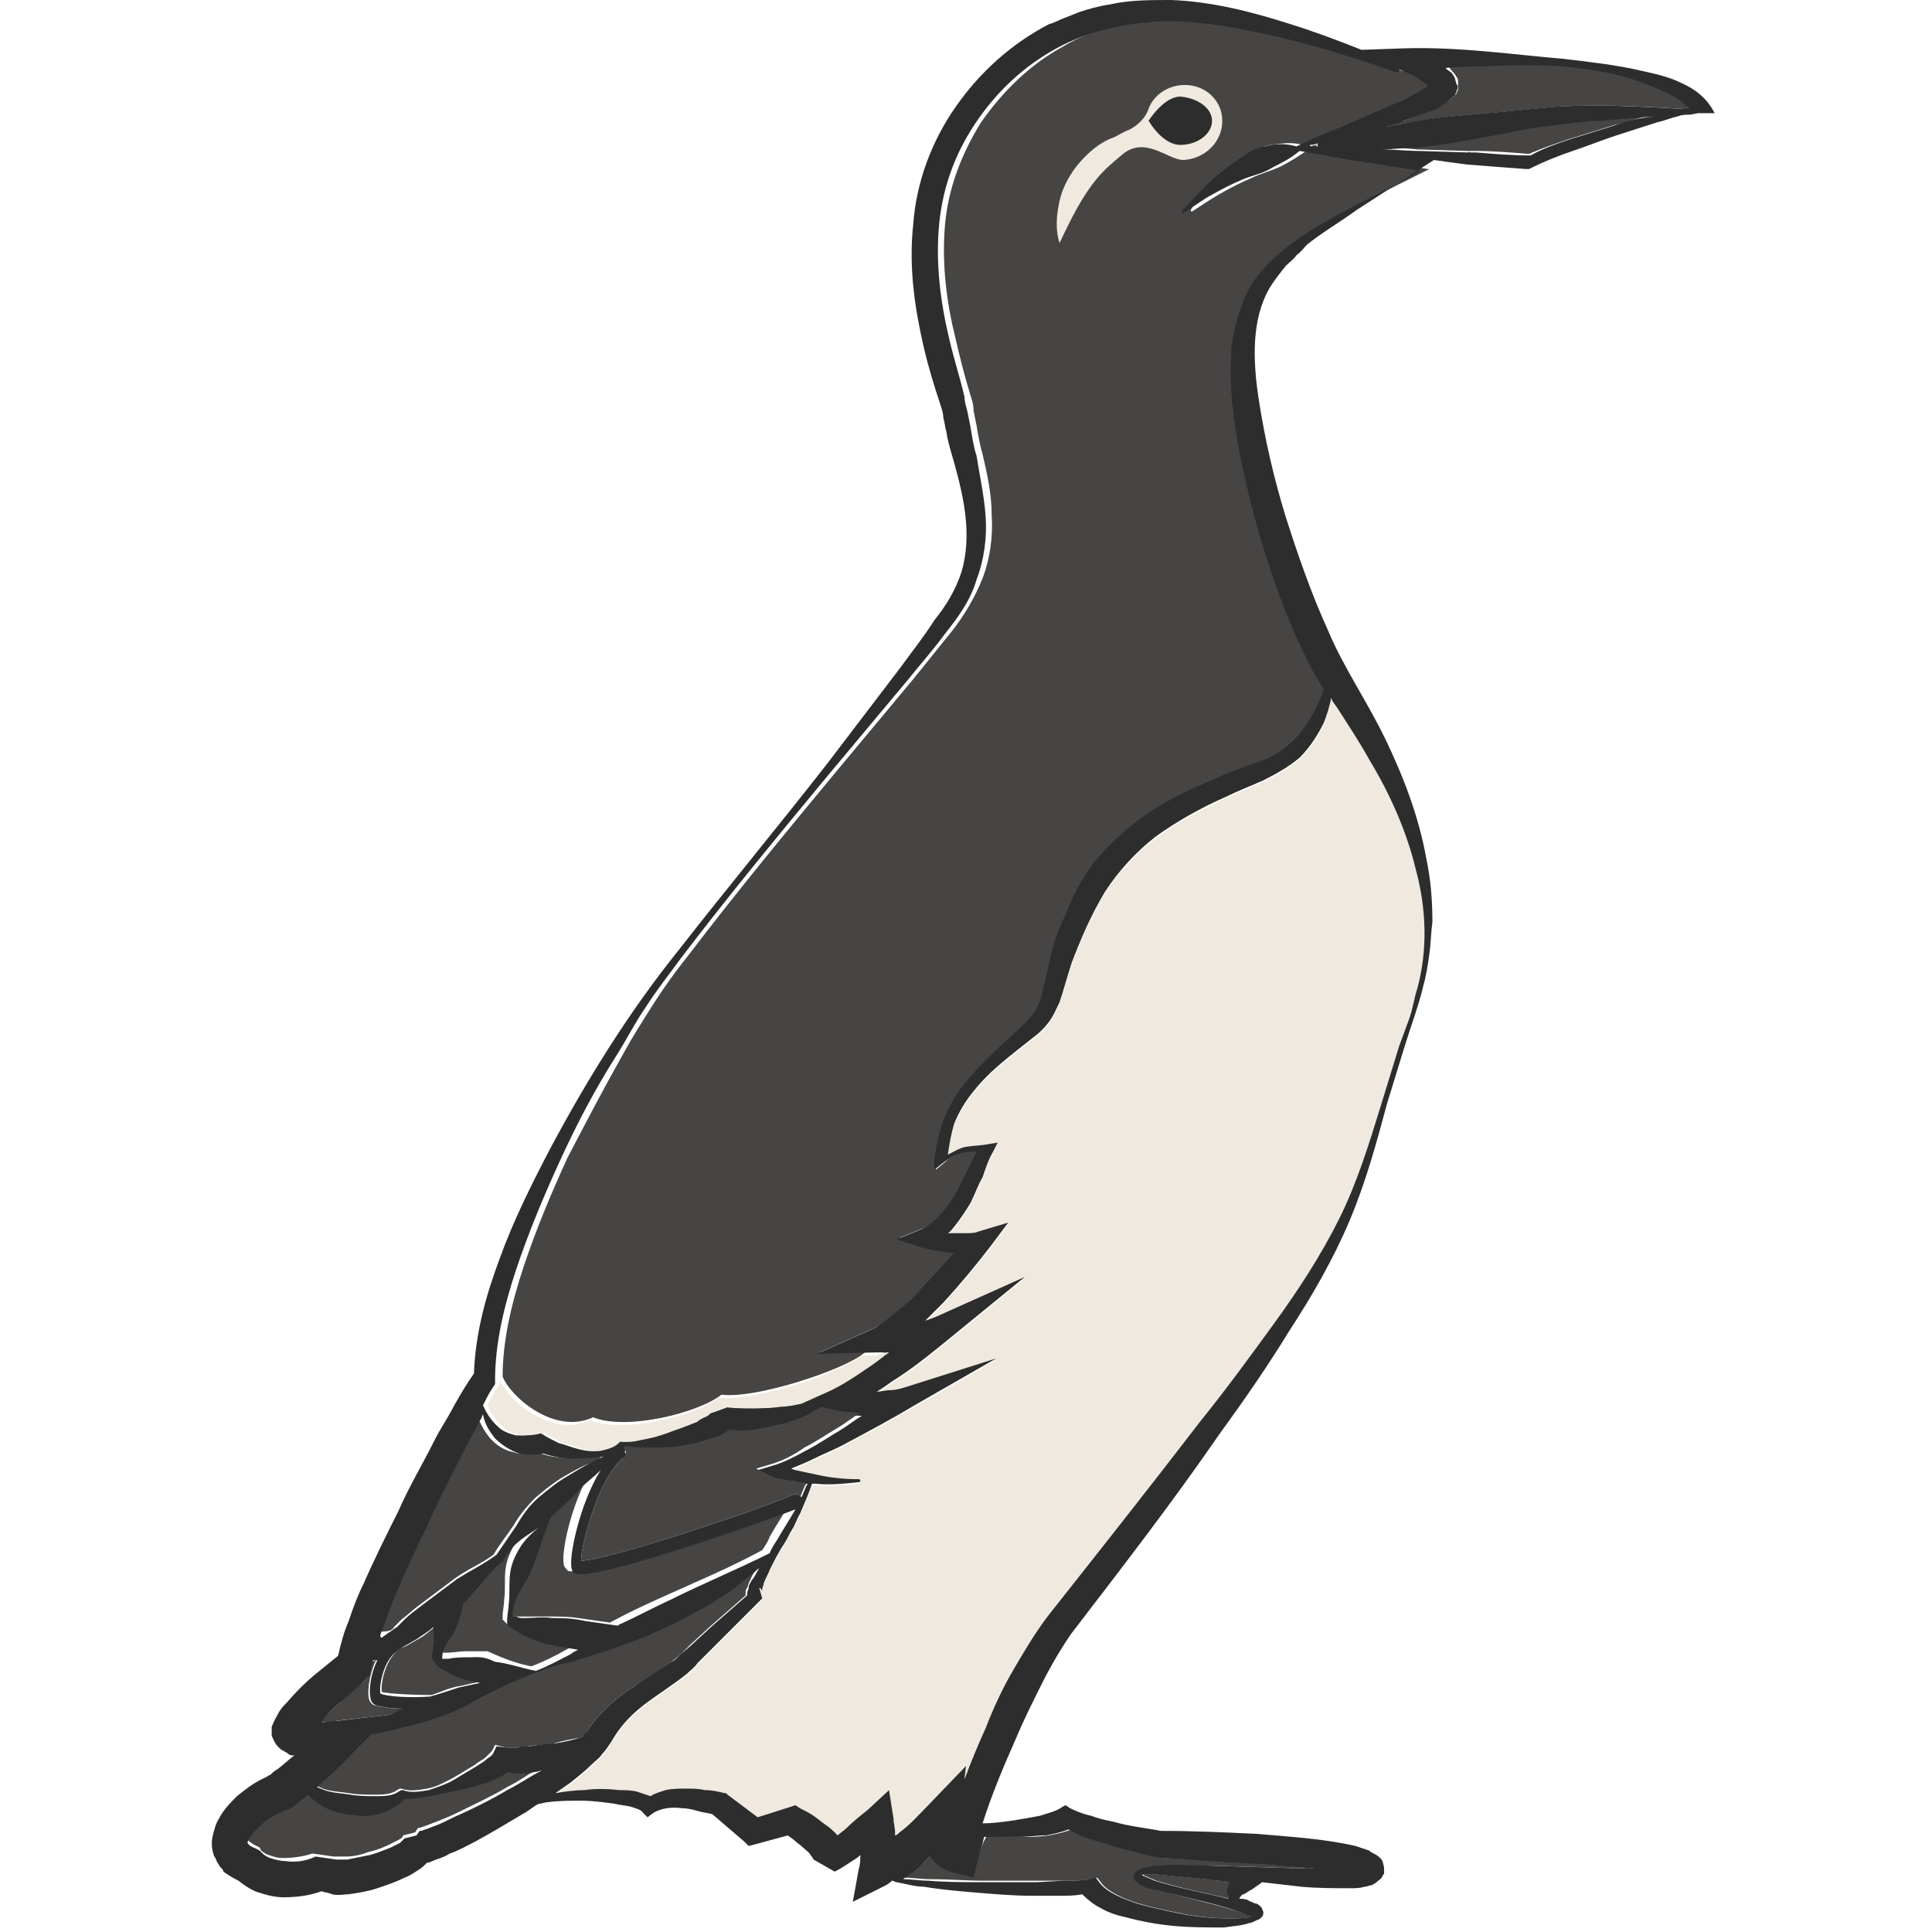 <?xml version="1.0" encoding="utf-8"?>
<!-- Generator: Adobe Illustrator 24.1.2, SVG Export Plug-In . SVG Version: 6.00 Build 0)  -->
<svg version="1.1" id="Layer_1" xmlns="http://www.w3.org/2000/svg" xmlns:xlink="http://www.w3.org/1999/xlink" x="0px" y="0px"
	 viewBox="0 0 128 128" style="enable-background:new 0 0 128 128;" xml:space="preserve">
<style type="text/css">
	.st0{fill:#474544;}
	.st1{fill:#EFE9DF;}
	.st2{fill:none;stroke:#2D2D2D;stroke-width:0;stroke-linecap:round;stroke-linejoin:round;}
	.st3{fill:#2D2D2D;}
</style>
<g>
	<path class="st0" d="M34.3,117.4c-0.2,0-0.4,0-0.7-0.1c-0.2,0.1-0.3,0.2-0.5,0.3c-0.3,0.2-0.6,0.3-0.9,0.4
		c-0.6,0.3-1.2,0.4-1.8,0.5l-1.9,0.3c-0.6,0.1-1.1,0.2-1.7,0.2c-0.5,0.5-1.1,0.8-1.8,1c-0.7,0.2-1.4,0.1-2,0
		c-0.7-0.1-1.3-0.4-1.9-0.7c-0.2-0.2-0.5-0.4-0.7-0.6c-0.2,0.2-0.4,0.3-0.6,0.5c-0.2,0.2-0.5,0.3-0.7,0.5c-0.1,0.1-0.3,0.2-0.5,0.2
		l-0.3,0.1c-0.6,0.3-1.4,1-1.7,1.5c-0.1,0.2-0.1,0.4-0.2,0.4c0,0,0.1,0.1,0.4,0.3l0.4,0.2l0.1,0.2c0,0,0.2,0.2,0.5,0.3
		c0.3,0.1,0.6,0.2,0.9,0.2c0.7,0,1.4-0.1,2-0.3l1.4,0.2c0,0,0,0,0,0c0,0,0.1,0,0.2,0c0.1,0,0.4,0,0.6,0c0.5,0,1-0.1,1.5-0.3
		c0.5-0.1,1-0.3,1.4-0.5c0.2-0.1,0.4-0.2,0.6-0.3c0.2-0.1,0.3-0.2,0.3-0.3l0.8-0.2l0.2-0.3c0,0,0,0,0,0c0,0,0,0,0.1,0l0.3-0.1
		c0.3-0.1,0.5-0.2,0.8-0.3c0.5-0.2,1-0.4,1.6-0.7c1-0.5,2.1-1,3.1-1.6c0.8-0.4,1.5-0.9,2.3-1.4c-0.2,0-0.4,0.1-0.5,0.1
		C35,117.4,34.7,117.4,34.3,117.4z"/>
	<path class="st0" d="M38.6,115.1C38.6,115.1,38.6,115.1,38.6,115.1c0.2-0.1,0.2-0.3,0.3-0.4c0.7-1.1,1.7-2,2.7-2.7
		c1-0.7,2.1-1.3,2.9-1.9c0.2-0.2,0.4-0.3,0.6-0.5l0.6-0.6l1.3-1.2l2.4-2.1c0,0,0-0.1,0-0.1c0-0.2,0-0.3,0.1-0.4
		c0.1-0.2,0.1-0.4,0.2-0.5c0.1-0.3,0.3-0.6,0.5-0.9c-0.2,0.2-0.3,0.3-0.5,0.5c-0.5,0.4-1,0.8-1.5,1.2c-0.5,0.4-1.1,0.7-1.6,1
		c-0.5,0.3-1.1,0.6-1.7,0.9c-1.1,0.6-2.3,1.1-3.5,1.5c-1.2,0.5-2.4,0.8-3.6,1.2c-1.2,0.3-2.4,0.7-3.6,1.2c-1.2,0.5-2.2,1.2-3.4,1.7
		c-1.1,0.5-2.3,0.9-3.6,1.2c-0.9,0.2-1.8,0.5-2.7,0.6l-1.2,1.2c-0.7,0.8-1.5,1.5-2.3,2.2c0,0-0.1,0.1-0.1,0.1
		c0.2,0.1,0.3,0.1,0.5,0.2c0.5,0.2,1.1,0.2,1.7,0.3c0.6,0.1,1.1,0.1,1.7,0.1c0.5,0,1.1,0,1.5-0.3l0.2-0.1l0.1,0
		c0.5,0.2,1.1,0.1,1.7,0c0.6-0.1,1.1-0.4,1.7-0.7c0.5-0.3,1-0.6,1.5-0.9c0.2-0.2,0.5-0.3,0.7-0.5c0.2-0.2,0.4-0.4,0.4-0.4l0.2-0.4
		l0.8,0.2c0.1,0,0.3,0,0.6,0c0.3,0,0.5,0,0.8-0.1c0.6-0.1,1.1-0.1,1.7-0.2C37.4,115.3,38,115.2,38.6,115.1z"/>
	<path class="st0" d="M64.8,123.1l-0.3,1.2l-1.1-0.3c-0.4-0.1-0.7-0.2-1.1-0.5c-0.2-0.2-0.5-0.4-0.6-0.6c-0.2,0.2-0.3,0.3-0.5,0.5
		c-0.4,0.3-0.7,0.6-1.1,0.9c-0.1,0-0.1,0.1-0.2,0.1c0.6,0,1.1,0.1,1.7,0.1c1.2,0,2.4,0.1,3.6,0.1c1.2,0,2.4,0,3.6,0l1.8,0
		c0.6,0,1.2,0,1.7-0.1l0.4-0.1l0.3,0.4c0.4,0.5,1.4,1,2.4,1.3c1,0.3,2,0.5,3,0.7c1,0.2,2.1,0.3,3.1,0.3c0.5,0,1,0,1.5-0.1
		c0,0,0.1,0,0.1,0c-0.1,0-0.2-0.1-0.3-0.1c-1.9-0.7-4.1-1.1-6.1-1.7c-0.3-0.1-0.5-0.1-0.8-0.2c-0.1-0.1-0.3-0.1-0.4-0.2
		c-0.1,0-0.1-0.1-0.2-0.2c0-0.1-0.1-0.1-0.1-0.2c0-0.1,0-0.1,0-0.2c0,0,0-0.1,0.1-0.1c0.2-0.2,0.4-0.2,0.5-0.3
		c0.1,0,0.3-0.1,0.4-0.1c0.3,0,0.6,0,0.8-0.1c1.1,0,2.2,0,3.2,0l6.4,0.2c0.2,0,0.4,0,0.6,0c-1.2-0.1-2.4-0.2-3.6-0.3
		c-2.1-0.2-4.2-0.3-6.4-0.4l-0.1,0l0,0c-1.1-0.2-2.1-0.5-3.2-0.8c-0.5-0.2-1.1-0.3-1.6-0.5c-0.4-0.2-0.9-0.3-1.3-0.6
		c-0.5,0.2-1,0.3-1.5,0.4c-0.6,0.1-1.2,0.1-1.8,0.1c-0.8,0-1.5,0-2.3-0.1C65.1,122.1,64.9,122.6,64.8,123.1z"/>
	<path class="st0" d="M28.8,107.8c-0.4,0.3-0.7,0.6-1.1,0.8c-0.2,0.1-0.5,0.3-0.7,0.4c-0.2,0.1-0.4,0.2-0.5,0.2c0,0,0,0-0.1,0.1
		c-0.9,0.7-1.2,2.3-1.1,2.8c0.4,0.1,1.9,0.2,3.3,0.2c0.6-0.2,1.2-0.5,1.9-0.6c0.4-0.1,0.9-0.2,1.4-0.3c-0.3,0-0.6-0.1-0.9-0.2
		c-0.5-0.1-1-0.3-1.4-0.6l-0.4-0.2c-0.1-0.1-0.1-0.1-0.2-0.2c-0.1-0.1-0.1-0.1-0.1-0.2l0-0.2c0-0.3,0.1-0.5,0.1-0.8
		C28.8,108.7,28.8,108.3,28.8,107.8z"/>
	<path class="st0" d="M26.1,107.8l0.5-0.5c0.4-0.3,0.7-0.6,1.1-0.9c0.8-0.6,1.6-1.2,2.4-1.8c0.8-0.6,1.8-1,2.6-1.6
		c0.4-0.7,0.9-1.3,1.3-1.9c0.4-0.7,0.9-1.3,1.5-1.9c0.6-0.5,1.2-1,1.9-1.4c0.7-0.4,1.4-0.8,2.1-1c0,0,0.1,0,0.1,0c0,0,0,0.1,0,0.1
		c-0.4,0.7-1,1.3-1.5,1.8c-0.5,0.5-1.1,1.1-1.7,1.6c-0.3,0.2-0.6,0.5-0.9,0.7c0.2-0.1,0.3-0.2,0.5-0.2c0,0,0.1,0,0.1,0.1
		c0,0,0,0,0,0.1l0,0c-0.6,1.2-0.8,2.4-1.3,3.5c-0.3,0.6-0.7,1.1-0.9,1.7c-0.1,0.3-0.1,0.7-0.1,0.9c0,0,0,0,0,0c0,0,0,0,0,0
		c0,0,0.1,0,0.2,0c0.1,0,0.3,0,0.5,0c0.6,0,1.3,0,1.9,0c0.6,0,1.3,0,1.9,0.1c0.7,0.1,1.4,0.2,2.1,0.3c0.1,0,0.1-0.1,0.2-0.1
		c1.1-0.6,2.2-1.1,3.3-1.6c2.2-1,4.4-1.9,6.6-3.1c0.2-0.3,0.4-0.6,0.5-0.9c0.4-0.7,0.8-1.3,1.2-2c-2.3,0.9-12.1,4.3-14.2,4.3
		c-0.1,0-0.2,0-0.3,0c-0.2-0.1-0.2-0.2-0.3-0.3c-0.4-0.8,0.8-5.7,2.6-7.5c-0.1,0-0.2,0-0.2,0.1c-0.5,0.1-1,0.1-1.5,0.2
		c-0.9,0-1.8,0-2.7-0.4c-0.5,0.1-1.1,0.2-1.6,0c-0.6-0.1-1.2-0.5-1.6-1c-0.4-0.5-0.7-1.1-0.8-1.6c-0.1,0.1-0.1,0.2-0.2,0.3l-1.2,2.3
		c-0.8,1.6-1.6,3.1-2.3,4.7c-0.8,1.6-1.5,3.2-2.1,4.8c-0.3,0.8-0.7,1.6-0.9,2.4c0,0.1-0.1,0.2-0.1,0.3c0.1-0.1,0.3-0.2,0.4-0.3
		C25.8,108.1,26,108,26.1,107.8z"/>
	<path class="st0" d="M25.9,113.6L25.9,113.6c0.3-0.1,0.5-0.2,0.8-0.4c-0.8,0-1.4-0.1-1.8-0.2c-0.1,0-0.3-0.1-0.4-0.3
		c-0.2-0.4-0.1-1.6,0.4-2.7l-0.3,0.1c0,0.2-0.1,0.3-0.1,0.5l-0.1,0.5l-0.3,0.3c-0.6,0.5-1.2,1-1.8,1.6c-0.4,0.4-0.8,0.7-1.1,1.1
		c0.4,0,0.8,0,1.1-0.1L25.9,113.6z"/>
	<path class="st0" d="M35.2,110.4c0.8-0.3,1.6-0.7,2.3-1.1c0.2-0.1,0.4-0.2,0.5-0.3c-0.6,0-1.1-0.1-1.7-0.3c-0.7-0.1-1.3-0.4-2-0.7
		c-0.2-0.1-0.3-0.2-0.5-0.3c-0.1,0-0.2-0.1-0.3-0.2c0,0-0.1-0.1-0.2-0.2c0-0.1,0-0.1,0-0.2c0-0.4,0.1-0.7,0.1-1.1
		c0.1-0.7,0-1.4,0.1-2.1c0.1-0.7,0.4-1.3,0.8-1.9c0.3-0.4,0.6-0.8,1.1-1.1c-0.3,0.2-0.6,0.4-0.9,0.6c-0.6,0.4-1.2,1-1.5,1.7l0,0
		l-0.1,0c-0.8,0.7-1.4,1.5-2.1,2.2c-0.1,0.1-0.3,0.3-0.4,0.4c-0.2,0.7-0.3,1.3-0.6,1.9c-0.2,0.4-0.6,0.8-0.7,1.2
		c-0.1,0.2-0.1,0.5,0,0.6c-0.1-0.1,0.2,0,0.4,0c0.5,0,0.9-0.1,1.4-0.1c0.5,0,0.9,0,1.4,0C33.4,109.9,34.2,110.2,35.2,110.4z"/>
	<path class="st0" d="M108.7,5.3c-1.6-0.5-3.3-0.8-5-1c-1.7-0.2-3.5-0.1-5.2-0.1c-0.9,0-1.8,0.1-2.6,0.2c0.1,0.1,0.2,0.1,0.2,0.2
		c0.1,0.1,0.3,0.3,0.4,0.5c0.1,0.1,0.1,0.2,0.1,0.4c0,0,0,0.3,0,0.4c0,0.1-0.1,0.2-0.1,0.3c-0.2,0.2-0.3,0.3-0.5,0.4
		c-0.1,0.1-0.3,0.2-0.4,0.3c-0.3,0.1-0.6,0.3-0.8,0.4C94.1,7.6,93.5,7.8,93,8c-0.4,0.1-0.7,0.2-1.1,0.4c0.5-0.1,1-0.2,1.6-0.3
		c2.1-0.4,4.1-0.5,6.2-0.7c1-0.1,2.1-0.2,3.1-0.3c1.1-0.1,2.1-0.1,3.2-0.1c1.8,0,3.5,0.1,5.3,0.2c0.1,0,0.1,0,0.2,0
		c0.2,0,0.4-0.1,0.5-0.1c-0.3-0.3-0.6-0.5-1-0.8C110.3,5.9,109.5,5.6,108.7,5.3z"/>
	<path class="st0" d="M87.6,9.5c-0.3,0.1-0.5,0.1-0.8,0.2c0,0,0,0,0,0.1c0.2,0,0.3,0,0.5,0c0,0-0.1,0-0.1-0.1c0,0,0-0.1,0.1-0.1
		C87.4,9.6,87.5,9.5,87.6,9.5z"/>
	<path class="st0" d="M102.9,8.2c-1,0.1-2,0.3-3.1,0.5c-2.1,0.3-4.1,0.8-6.2,1c-0.7,0.1-1.4,0.1-2.2,0.1c0.8,0,1.6,0,2.5,0.1
		l3.2,0.1c0,0,0,0,0.1,0c0.1,0,0.1,0,0.1,0l0.4,0c1.2,0,2.4,0.1,3.6,0.2c0.9-0.4,1.8-0.7,2.7-1c1-0.3,1.9-0.6,2.9-0.9
		c0.9-0.2,1.7-0.5,2.6-0.7c-1.2,0.1-2.4,0.2-3.6,0.3C105,7.9,103.9,8,102.9,8.2z"/>
	<path class="st1" d="M53.4,98.2C53.4,98.2,53.4,98.2,53.4,98.2c0,0.1,0,0.1-0.1,0.2C53.4,98.4,53.4,98.3,53.4,98.2z"/>
	<path class="st1" d="M53.7,98.2c-0.1,0-0.2,0-0.2,0c0,0,0,0,0,0c0-0.1,0.1-0.1,0.2-0.1C53.7,98.1,53.7,98.2,53.7,98.2z"/>
	<path class="st1" d="M93.9,65.6c-0.2,0.6-0.3,1.3-0.5,1.9l-0.7,1.9l-1.2,3.9c-0.8,2.6-1.6,5.2-2.8,7.6c-1.2,2.4-2.7,4.7-4.3,6.9
		c-1.6,2.2-3.2,4.4-4.9,6.5c-3.3,4.3-6.7,8.6-10.1,12.9c-0.9,1.2-1.6,2.4-2.3,3.6c-0.7,1.2-1.3,2.5-1.8,3.8c-0.5,1.1-1,2.3-1.4,3.4
		l0.1-0.9l-2.5,2.6c-0.6,0.6-1.2,1.3-1.9,1.8c-0.1,0.1-0.2,0.2-0.3,0.2c0-0.1,0-0.1,0-0.2c0-0.3-0.1-0.6-0.1-0.9l-0.3-1.9l-1.4,1.3
		c-0.5,0.4-1,0.8-1.4,1.2c-0.2,0.2-0.4,0.3-0.6,0.5c-0.3-0.3-0.5-0.5-0.8-0.7c-0.3-0.2-0.5-0.4-0.8-0.6c-0.3-0.2-0.5-0.3-0.9-0.5
		l-0.3-0.2l-0.3,0.1l-2.2,0.7l-2-1.5l-0.1-0.1l-0.1,0c-0.4-0.1-0.8-0.2-1.3-0.2c-0.4-0.1-0.8-0.1-1.3-0.1c-0.4,0-0.9,0-1.3,0.1
		c-0.3,0.1-0.7,0.2-1,0.4c-0.3-0.1-0.6-0.2-0.9-0.3c-0.4-0.1-0.8-0.1-1.2-0.1c-0.8-0.1-1.6-0.1-2.3,0c-0.6,0-1.3,0.1-1.9,0.2
		c0.3-0.2,0.7-0.5,1-0.7c0.5-0.4,1-0.8,1.4-1.2c0.2-0.2,0.5-0.4,0.7-0.7c0.2-0.2,0.4-0.5,0.6-0.8c0.5-0.9,1.2-1.7,2.1-2.4
		c0.9-0.7,1.9-1.3,2.9-2.1c0.2-0.2,0.5-0.4,0.7-0.7l0.6-0.6l1.2-1.2l1.2-1.2l0.6-0.6l0.3-0.3l0.2-0.2c0.1-0.1,0.1-0.1,0.2-0.2
		l-0.2-0.7c0.1,0,0.1,0.1,0.2,0.2c0,0,0-0.1,0-0.1c0-0.1,0.1-0.3,0.1-0.4c0.1-0.3,0.3-0.6,0.4-0.9c0.3-0.6,0.6-1.2,1-1.8
		c0.2-0.3,0.3-0.6,0.5-0.9c0,0,0,0,0,0c0.2-0.3,0.3-0.6,0.5-1c0.3-0.7,0.6-1.4,0.8-2v0c0.1,0,0.1,0,0.2,0c1,0.1,1.9,0,2.9-0.1
		c0,0,0.1,0,0.1-0.1c0,0,0-0.1-0.1-0.1c-1,0-1.9-0.1-2.8-0.3c-0.5-0.1-0.9-0.2-1.4-0.3c-0.1,0-0.2-0.1-0.3-0.1
		c0.5-0.2,1-0.4,1.4-0.6c0.8-0.4,1.6-0.7,2.3-1.1c1.5-0.8,3-1.6,4.5-2.5l5.4-3.1l-6,1.9c-0.3,0.1-0.7,0.2-1,0.2
		c-0.3,0-0.6,0.1-0.9,0.1c0.5-0.3,1-0.7,1.5-1c1.2-0.8,2.3-1.7,3.4-2.6l4.9-4l-5.8,2.6c-0.2,0.1-0.5,0.2-0.8,0.3
		c0.4-0.4,0.8-0.8,1.2-1.2c1.1-1.2,2.1-2.4,3.1-3.7l1.2-1.6l-2,0.6c-0.2,0.1-0.5,0.1-0.8,0.1c-0.3,0-0.6,0-0.8,0c-0.1,0-0.3,0-0.4,0
		c0.2-0.1,0.3-0.3,0.4-0.4c0.4-0.5,0.8-1.1,1.1-1.6c0.3-0.6,0.5-1.2,0.8-1.7c0.2-0.6,0.4-1.2,0.7-1.7l0.3-0.6l-0.6,0.1
		c-0.5,0.1-1.1,0.1-1.6,0.2c-0.4,0.1-0.7,0.3-1.1,0.5c0.1-0.7,0.2-1.3,0.4-2c0.3-0.8,0.8-1.6,1.3-2.2c1.1-1.4,2.5-2.4,4-3.6
		c0.4-0.3,0.7-0.6,1-1c0.3-0.4,0.5-0.9,0.7-1.3c0.3-0.9,0.5-1.7,0.8-2.6c0.6-1.6,1.3-3.2,2.2-4.7c0.9-1.4,2.1-2.7,3.4-3.7
		c1.4-1,3-1.9,4.6-2.6c0.8-0.4,1.6-0.7,2.5-1.1c0.8-0.4,1.7-0.9,2.4-1.5c0.7-0.7,1.2-1.5,1.6-2.3c0.2-0.5,0.4-1.1,0.5-1.7
		c0.2,0.2,0.3,0.5,0.5,0.7c0.7,1.1,1.5,2.3,2.1,3.4c1.4,2.3,2.5,4.8,3.1,7.3C94.5,60.2,94.6,63,93.9,65.6z"/>
	<path class="st0" d="M80.3,12.2c0.6-0.6,1.2-1.1,1.8-1.5c0.7-0.4,1.3-1,2.1-1.1c0.7-0.1,1.4-0.2,2.1,0c1-0.4,2-0.8,3-1.3
		c1.1-0.4,2.1-0.9,3.2-1.4c0.5-0.2,1-0.5,1.5-0.7c0.3-0.1,0.5-0.3,0.7-0.4c0.1-0.1,0.2-0.1,0.3-0.2c0,0,0,0,0,0
		c-0.1-0.1-0.3-0.3-0.5-0.4c-0.4-0.3-1-0.5-1.4-0.7h0c0,0,0,0.1,0,0.1c0,0.1-0.1,0.1-0.2,0.1c-2.5-0.9-5-1.6-7.6-2.3
		c-2.6-0.6-5.1-1.1-7.7-1.1c-2.5,0.1-5.1,0.5-7.2,1.8c-2.2,1.2-4,3-5.4,5c-1.3,2.1-2.2,4.4-2.4,6.9c-0.2,2.5,0.1,5,0.7,7.4
		c0.3,1.3,0.6,2.5,1,3.8c0.1,0.3,0.2,0.6,0.2,1l0.2,1c0.1,0.6,0.2,1.2,0.4,1.9c0.3,1.3,0.6,2.6,0.6,4c0.1,1.4-0.1,2.9-0.6,4.2
		c-0.5,1.3-1.3,2.6-2.1,3.6c-0.8,1-1.7,2.1-2.5,3.1L55.5,51c-3.4,4.1-6.7,8.1-9.9,12.3c-0.8,1-1.6,2.1-2.3,3.2
		c-0.7,1.1-1.4,2.2-2,3.3c-1.3,2.3-2.5,4.6-3.7,6.9c-1.1,2.4-2.1,4.8-2.9,7.2c-0.8,2.4-1.4,4.9-1.4,7.3c0.5,1.3,3.4,3.9,6,2.7
		c2.2,0.9,7-0.3,8.5-1.5c2.3,0.3,8.3-1.7,9.5-2.8l-3,0l3.6-1.6c0.6-0.3,1.2-0.7,1.7-1.2s1.1-1,1.7-1.6c0.7-0.8,1.4-1.5,2.1-2.3
		c-0.1,0-0.2,0-0.3,0c-0.7,0-1.3-0.2-2-0.4l-1.5-0.5l1.5-0.6c1-0.4,1.7-1.3,2.4-2.4c0.3-0.5,0.6-1.1,0.8-1.6
		c0.2-0.4,0.4-0.8,0.6-1.2c-0.4,0-0.7,0-1,0.1c-0.5,0.1-0.9,0.3-1.3,0.7L62,77.5l0-0.6c0.1-0.9,0.2-1.8,0.6-2.7
		c0.3-0.8,0.8-1.6,1.4-2.4c1.1-1.5,2.5-2.6,3.8-3.8c0.3-0.3,0.6-0.6,0.8-0.9c0.2-0.3,0.4-0.7,0.5-1.1c0.2-0.8,0.4-1.7,0.6-2.6
		c0.2-0.9,0.5-1.8,0.9-2.6c0.4-0.9,0.7-1.7,1.2-2.5c0.9-1.7,2.3-3,3.9-4.1c1.5-1.1,3.2-1.9,4.9-2.6c0.8-0.3,1.7-0.6,2.5-1
		c0.8-0.3,1.6-0.6,2.3-1.2c1.2-0.9,2-2.3,2.4-3.7c-0.1-0.2-0.3-0.4-0.4-0.7c-0.4-0.6-0.7-1.3-1-1.9c-1.2-2.5-2.1-5.1-2.9-7.8
		c-0.8-2.7-1.4-5.4-1.7-8.1c-0.2-1.4-0.2-2.8-0.1-4.3c0.1-1.4,0.5-2.9,1.4-4.2c1.8-2.6,4.4-3.8,6.8-5.1c1.6-0.8,3.2-1.6,4.8-2.4
		c-0.3,0-0.5-0.1-0.8-0.1c-1.3-0.2-2.5-0.4-3.8-0.6c-1.1-0.2-2.3-0.4-3.4-0.6c-0.6,0.4-1.2,0.8-1.8,1.1c-0.6,0.3-1.4,0.5-2,0.8
		c-0.7,0.3-1.3,0.6-2,1c-0.7,0.4-1.3,0.8-1.9,1.2c0,0-0.1,0-0.1,0c0,0,0-0.1,0-0.1C79.2,13.3,79.8,12.7,80.3,12.2z"/>
	<path class="st0" d="M81.6,124.7c-0.5-0.1-1.1-0.1-1.6-0.2c-1.1-0.1-2.1-0.2-3.2-0.3c-0.3,0-0.5,0-0.8,0c-0.1,0-0.2,0-0.3,0
		c0.1,0,0.1,0.1,0.2,0.1c0.2,0.1,0.5,0.2,0.7,0.3c1.6,0.5,3.2,0.8,4.9,1.2c-0.1-0.2-0.1-0.3-0.1-0.5
		C81.4,125.1,81.5,124.9,81.6,124.7z"/>
	<path class="st2" d="M50.3,105.5C50.3,105.5,50.3,105.5,50.3,105.5"/>
	<path class="st2" d="M47.3,93.6C47.3,93.6,47.4,93.6,47.3,93.6"/>
	<path class="st3" d="M113.6,7.5c-0.5-1-1.3-1.6-2.2-2c-0.8-0.4-1.7-0.6-2.6-0.8c-1.7-0.4-3.5-0.6-5.2-0.8
		c-3.5-0.3-6.9-0.8-10.5-0.7l-2.9,0.1c-1.5-0.6-3.1-1.2-4.7-1.7c-2.5-0.8-5.2-1.5-7.9-1.6c-1.4,0-2.8,0-4.1,0.3
		c-0.7,0.1-1.4,0.3-2,0.5l-1,0.4c-0.3,0.1-0.6,0.3-1,0.4c-2.5,1.3-4.6,3.2-6.2,5.5c-1.6,2.3-2.6,5-2.8,7.8c-0.3,2.8,0.1,5.5,0.7,8.1
		c0.3,1.3,0.7,2.6,1.1,3.8c0.1,0.3,0.2,0.6,0.2,0.9c0.1,0.3,0.1,0.6,0.2,0.9c0.1,0.7,0.3,1.3,0.5,2c0.7,2.5,1.2,4.9,0.5,7.3
		c-0.4,1.2-1,2.2-1.8,3.2c-0.7,1.1-1.5,2.1-2.3,3.2c-1.6,2.1-3.2,4.2-4.8,6.3c-3.2,4.1-6.6,8.2-9.8,12.3c-3.3,4.1-6.1,8.6-8.6,13.3
		c-1.2,2.3-2.4,4.7-3.3,7.2c-0.9,2.4-1.6,4.9-1.7,7.6c-0.5,0.7-0.9,1.4-1.3,2.1c-0.4,0.8-0.9,1.5-1.3,2.3c-0.8,1.6-1.7,3.1-2.4,4.7
		c-0.8,1.6-1.6,3.2-2.3,4.8c-0.4,0.8-0.7,1.6-1,2.5c-0.3,0.7-0.5,1.4-0.7,2.3c-0.5,0.4-1.1,0.9-1.6,1.3c-0.6,0.5-1.2,1.1-1.8,1.8
		c-0.2,0.2-0.3,0.3-0.5,0.6c-0.1,0.2-0.3,0.5-0.5,1c0,0.2,0,0.4,0,0.6c0.1,0.2,0.2,0.5,0.4,0.7c0.1,0.1,0.3,0.3,0.4,0.3
		c0.1,0.1,0.2,0.1,0.3,0.2c0.1,0.1,0.2,0.1,0.4,0.1c-0.4,0.3-0.7,0.6-1.1,0.9c-0.2,0.1-0.4,0.3-0.5,0.4c-0.1,0-0.2,0.1-0.2,0.1
		l-0.4,0.2c-0.6,0.3-1.1,0.7-1.6,1.1c-0.4,0.4-0.9,0.9-1.2,1.5c-0.2,0.3-0.3,0.7-0.4,1.1c-0.1,0.4-0.1,0.9,0.1,1.4
		c0.1,0.1,0.1,0.2,0.2,0.4c0.1,0.1,0.1,0.2,0.2,0.3c0.1,0.1,0.2,0.2,0.2,0.3l0.3,0.2c0.3,0.2,0.5,0.3,0.7,0.4c0.5,0.4,1,0.7,1.4,0.8
		c0.6,0.2,1.1,0.3,1.6,0.3c0.8,0,1.7-0.1,2.5-0.4c0.3,0.1,0.5,0.1,0.7,0.2c0.4,0.1,0.8,0,1.1,0c0.7-0.1,1.3-0.2,1.9-0.4
		c0.6-0.2,1.2-0.4,1.8-0.7c0.3-0.1,0.6-0.3,0.9-0.5c0.2-0.1,0.4-0.3,0.6-0.5c0.1,0,0.1,0,0.1,0l0.5-0.2c0.3-0.1,0.6-0.2,0.9-0.4
		c0.6-0.2,1.1-0.5,1.7-0.8c1.1-0.6,2.1-1.2,3.1-1.8c0.4-0.2,0.7-0.5,1.1-0.7c0.2,0,0.4-0.1,0.6-0.1c0.7-0.1,1.5-0.1,2.2-0.1
		c0.7,0,1.5,0.1,2.2,0.2c0.4,0.1,0.7,0.1,1.1,0.2c0.3,0.1,0.7,0.2,0.8,0.4l0.3,0.3l0.4-0.3c0.5-0.3,1.2-0.4,1.9-0.3
		c0.4,0,0.7,0.1,1.1,0.2c0.3,0.1,0.6,0.1,0.9,0.2l2.1,1.8l0.3,0.3l0.4-0.1l2.2-0.6c0.1,0.1,0.3,0.2,0.4,0.3c0.2,0.2,0.4,0.3,0.6,0.5
		c0.2,0.2,0.4,0.3,0.5,0.5c0.1,0.1,0.2,0.3,0.2,0.3l1.4,0.8c0.4-0.2,0.7-0.4,1-0.6c0.3-0.2,0.5-0.3,0.7-0.5c0,0.3,0,0.6-0.1,0.9
		l-0.4,2.2l2-1c0.2-0.1,0.4-0.2,0.6-0.4c0.1,0,0.2,0.1,0.3,0.1c0.6,0.1,1.2,0.3,1.8,0.3c1.2,0.2,2.4,0.3,3.6,0.4
		c1.2,0.1,2.4,0.2,3.6,0.2c0.6,0,1.2,0,1.8,0c0.5,0,1,0,1.5-0.1c0.4,0.4,0.8,0.7,1.2,0.9c0.5,0.3,1.1,0.5,1.6,0.6
		c1.1,0.3,2.2,0.5,3.3,0.6c1.1,0.1,2.2,0.1,3.3,0.1c0.6-0.1,1.1-0.1,1.7-0.3c0.1,0,0.3-0.1,0.5-0.2c0.1,0,0.2-0.1,0.3-0.2
		c0.1-0.1,0.1-0.2,0.1-0.3c0-0.1-0.1-0.2-0.1-0.3c-0.2-0.2-0.3-0.3-0.5-0.3c-0.1-0.1-0.3-0.1-0.4-0.2c-0.2-0.1-0.4-0.1-0.6-0.1
		c0.1-0.2,0.2-0.3,0.3-0.3c0.2-0.1,0.3-0.2,0.5-0.3c0.2-0.1,0.4-0.3,0.6-0.4c0,0,0,0,0.1-0.1c0.9,0.1,1.7,0.2,2.6,0.3
		c1.1,0.1,2.2,0.1,3.3,0.1c0.3,0,0.6,0,0.9-0.1c0.2,0,0.3-0.1,0.5-0.1c0.1-0.1,0.2-0.1,0.3-0.2c0.1-0.1,0.3-0.2,0.4-0.4
		c0-0.1,0.1-0.1,0.1-0.2c0-0.1,0-0.2,0-0.3c0-0.2-0.1-0.4-0.1-0.5c-0.2-0.3-0.3-0.3-0.4-0.4c-0.2-0.1-0.4-0.2-0.5-0.3
		c-0.3-0.1-0.6-0.2-0.9-0.3c-2.2-0.5-4.3-0.6-6.5-0.8c-2.1-0.1-4.2-0.2-6.4-0.2c-1-0.2-2.1-0.3-3.1-0.6c-0.5-0.1-1-0.2-1.5-0.4
		c-0.5-0.1-1-0.3-1.4-0.5l-0.3-0.2l-0.2,0.1c-0.4,0.3-0.9,0.4-1.5,0.6c-0.5,0.1-1.1,0.2-1.7,0.3c-0.7,0.1-1.4,0.2-2.1,0.2
		c0.6-1.9,1.4-3.8,2.2-5.6c0.5-1.2,1.1-2.4,1.7-3.6c0.6-1.2,1.3-2.4,2-3.4c3.3-4.3,6.7-8.7,9.8-13.2c1.6-2.2,3.2-4.5,4.6-6.8
		c1.5-2.3,2.9-4.7,4-7.3c1.1-2.6,1.8-5.2,2.5-7.8c0.4-1.3,0.8-2.6,1.2-3.9c0.4-1.3,0.9-2.6,1.2-3.9c0.2-0.7,0.3-1.4,0.4-2.1
		c0.1-0.7,0.1-1.4,0.2-2.1c0-1.4-0.1-2.8-0.4-4.2c-0.5-2.8-1.5-5.4-2.7-7.9c-1.2-2.5-2.8-4.8-3.8-7.2c-1.1-2.4-2-5-2.8-7.5
		c-0.8-2.6-1.4-5.2-1.8-7.8c-0.4-2.6-0.5-5.3,0.7-7.4c0.3-0.5,0.7-1,1.1-1.5c0.2-0.2,0.5-0.4,0.7-0.7c0.3-0.2,0.5-0.5,0.7-0.7
		c1-0.8,2.2-1.5,3.3-2.3c1.7-1.1,3.4-2.2,5.1-3.3c0.7,0.1,1.4,0.2,2.2,0.3c1.3,0.1,2.5,0.2,3.9,0.3l0.2,0l0.2-0.1
		c0.8-0.4,1.8-0.8,2.7-1.1c0.9-0.3,1.9-0.7,2.8-1c0.9-0.3,1.9-0.6,2.8-0.9c0.5-0.1,0.9-0.3,1.4-0.4c0.2-0.1,0.5-0.1,0.7-0.1
		c0.2,0,0.5-0.1,0.6-0.1h1L113.6,7.5z M25.2,108.3c0.3-0.8,0.6-1.6,0.9-2.4c0.7-1.6,1.4-3.2,2.2-4.8c0.7-1.6,1.5-3.1,2.3-4.7
		l1.2-2.3c0.1-0.1,0.1-0.2,0.2-0.4c0.1,0.6,0.4,1.1,0.8,1.6c0.4,0.4,1,0.8,1.6,1c0.5,0.1,1.1,0.1,1.6,0c0.9,0.3,1.8,0.4,2.7,0.3
		c0.4,0,0.8,0,1.3-0.1c-0.8,0.3-1.9,1-2.4,1.3c-0.7,0.4-1.3,0.9-1.9,1.4c-0.6,0.5-1.1,1.2-1.5,1.9c-0.4,0.6-0.9,1.3-1.3,1.9
		c-0.8,0.6-1.8,1.1-2.6,1.6c-0.8,0.6-1.6,1.2-2.4,1.8c-0.4,0.3-0.8,0.6-1.1,0.9l-0.5,0.5c-0.2,0.1-0.4,0.3-0.6,0.4
		c-0.1,0.1-0.3,0.2-0.4,0.3C25.2,108.5,25.2,108.4,25.2,108.3z M41.4,96.2C41.4,96.1,41.3,96.1,41.4,96.2c0-0.1,0-0.1,0.1-0.2
		c0.6,0.1,1.2,0.1,1.8,0.1c0.6,0,1.2,0,1.8-0.1c0.6-0.1,1.2-0.2,1.8-0.4c0.3-0.1,0.6-0.2,0.9-0.3c0.2-0.1,0.3-0.2,0.5-0.3l0.1-0.1
		c0.6,0.1,1.2,0.1,1.7,0c0.7-0.1,1.4-0.3,2-0.4c0.6-0.2,1.3-0.4,1.9-0.8c0.2-0.1,0.4-0.2,0.5-0.3l0.8,0.2c0.6,0.1,1.2,0.2,1.8,0.2
		c-0.5,0.3-1,0.7-1.5,1c-0.7,0.4-1.4,0.9-2.2,1.3c-0.7,0.4-1.5,0.8-2.2,1l-1,0.3l0.8,0.4c0.5,0.3,1,0.3,1.5,0.4c0.2,0,0.3,0,0.5,0.1
		c0.2,0,0.3,0,0.5,0v0c0,0.1-0.1,0.1-0.1,0.2c-0.1,0.2-0.2,0.5-0.3,0.7C52.9,99,52.8,99,52.6,99c-2.2,1-12.4,4.4-14.1,4.4
		c0-1.1,1.2-5.6,2.8-6.8C41.5,96.6,41.5,96.3,41.4,96.2z M28.8,110.1c0,0.1,0.1,0.1,0.1,0.2c0.1,0.1,0.1,0.1,0.2,0.2l0.4,0.2
		c0.5,0.3,0.9,0.5,1.4,0.6c0.3,0.1,0.6,0.1,0.9,0.2c-0.5,0.1-0.9,0.2-1.4,0.3c-0.6,0.2-1.2,0.4-1.9,0.6c-1.4,0.1-2.9,0-3.3-0.2
		c-0.1-0.5,0.2-2.2,1.1-2.8c0,0,0,0,0.1-0.1c0.2-0.1,0.3-0.2,0.5-0.3c0.2-0.1,0.5-0.3,0.7-0.4c0.4-0.3,0.8-0.5,1.1-0.8
		c0,0.4,0.1,0.9,0,1.3c0,0.3-0.1,0.5-0.1,0.8L28.8,110.1z M31.1,109.8c-0.5,0-0.9,0-1.4,0.1c-0.2,0-0.4,0-0.4,0c0-0.1,0-0.4,0.1-0.6
		c0.1-0.4,0.5-0.8,0.7-1.2c0.3-0.6,0.5-1.3,0.6-1.9c0.2-0.1,0.3-0.3,0.4-0.4c0.7-0.7,1.3-1.6,2.1-2.3l0.1,0l0,0
		c0.3-0.7,0.8-1.2,1.5-1.7c0.3-0.2,0.6-0.4,0.9-0.6c-0.4,0.3-0.8,0.7-1.1,1.1c-0.4,0.6-0.7,1.2-0.8,1.9c-0.1,0.7,0,1.4-0.1,2.1
		c0,0.3-0.1,0.6-0.1,1.1c0,0.1,0,0.1,0,0.2c0.1,0.1,0.1,0.2,0.2,0.2c0.1,0.1,0.2,0.1,0.3,0.2c0.2,0.1,0.3,0.2,0.5,0.3
		c0.6,0.3,1.3,0.6,2,0.7c0.5,0.1,1.1,0.2,1.7,0.3c-0.2,0.1-0.4,0.2-0.5,0.3c-0.8,0.4-1.5,0.8-2.3,1.1c-1-0.2-1.8-0.5-2.7-0.6
		C32,109.7,31.6,109.8,31.1,109.8z M36.6,107.2c-0.6-0.1-1.3,0-1.9,0c-0.2,0-0.3,0-0.5-0.1c-0.1,0-0.1,0-0.2,0c0,0,0,0,0,0
		c0,0,0,0,0,0c-0.1-0.2,0-0.6,0.1-0.9c0.2-0.6,0.6-1.2,0.9-1.7c0.6-1.2,1.3-3.9,1.6-4.1c0.6-0.5,1.1-1,1.7-1.6
		c0.3-0.4,1-0.9,1.5-1.4c-1.4,2.2-2.2,6-1.9,6.6c0,0.1,0.1,0.2,0.3,0.3c0.1,0,0.2,0,0.3,0c2.1,0,11.9-3.4,14.2-4.3
		c-0.4,0.7-0.8,1.3-1.2,2c-0.2,0.3-0.4,0.6-0.5,0.9c-2.2,1.1-4.4,2-6.6,3.1c-1.1,0.5-2.2,1.1-3.3,1.6c-0.1,0-0.1,0.1-0.2,0.1
		c-0.7-0.1-1.4-0.2-2.1-0.3C37.9,107.2,37.2,107.2,36.6,107.2z M22.4,112.9c0.6-0.5,1.2-1,1.8-1.6l0.3-0.3l0.1-0.5
		c0-0.2,0.1-0.3,0.1-0.5L25,110c-0.5,1-0.6,2.2-0.4,2.7c0.1,0.2,0.3,0.3,0.4,0.3c0.3,0.1,1,0.2,1.7,0.2c-0.3,0.1-0.6,0.3-0.8,0.4
		l0,0l-3.5,0.4c-0.4,0-0.7,0.1-1.1,0.1C21.6,113.6,22,113.3,22.4,112.9z M33.6,118.6c-1,0.6-2,1.1-3.1,1.6c-0.5,0.2-1,0.5-1.5,0.7
		c-0.3,0.1-0.5,0.2-0.8,0.3l-0.3,0.1c-0.1,0-0.1,0-0.1,0c0,0,0,0,0,0l-0.2,0.3l-0.8,0.2c0,0-0.1,0.1-0.3,0.3
		c-0.2,0.1-0.4,0.2-0.6,0.3c-0.5,0.2-1,0.4-1.4,0.5c-0.5,0.1-1,0.2-1.5,0.3c-0.2,0-0.4,0-0.6,0c-0.1,0-0.1,0-0.1,0c0,0,0,0,0,0
		l-1.4-0.2c-0.6,0.3-1.3,0.4-2,0.3c-0.3,0-0.7-0.1-1-0.2c-0.3-0.1-0.5-0.3-0.5-0.3l-0.2-0.2l-0.4-0.2c-0.3-0.1-0.4-0.3-0.4-0.3
		c0,0,0-0.2,0.2-0.4c0.3-0.5,1.1-1.2,1.7-1.5l0.3-0.1c0.2-0.1,0.3-0.2,0.5-0.2c0.3-0.2,0.5-0.3,0.7-0.5c0.2-0.2,0.4-0.3,0.6-0.5
		c0.2,0.2,0.4,0.4,0.7,0.6c0.6,0.4,1.2,0.6,1.9,0.7c0.7,0.1,1.4,0.2,2,0c0.6-0.1,1.3-0.5,1.8-1c0.6,0,1.2-0.1,1.7-0.2l1.9-0.4
		c0.6-0.1,1.2-0.3,1.9-0.5c0.3-0.1,0.6-0.3,0.9-0.4c0.2-0.1,0.3-0.2,0.5-0.3c0.2,0.1,0.5,0.1,0.7,0.1c0.4,0,0.7,0,1-0.1
		c0.2,0,0.4-0.1,0.5-0.1C35.1,117.7,34.4,118.2,33.6,118.6z M35.1,115.7c-0.3,0-0.6,0-0.8,0.1c-0.3,0-0.5,0-0.6,0l-0.8-0.1l-0.2,0.4
		c0,0.1-0.2,0.3-0.4,0.4c-0.2,0.2-0.4,0.3-0.7,0.5c-0.5,0.3-1,0.6-1.5,0.9c-0.5,0.3-1.1,0.5-1.7,0.7c-0.6,0.1-1.2,0.2-1.7,0l-0.1,0
		l-0.2,0.1c-0.4,0.3-1,0.3-1.5,0.3c-0.5,0-1.1,0-1.7-0.1c-0.6-0.1-1.1-0.1-1.7-0.3c-0.2-0.1-0.3-0.1-0.5-0.2c0,0,0.1-0.1,0.1-0.1
		c0.8-0.7,1.6-1.4,2.3-2.2l1.2-1.2c0.9-0.1,1.8-0.4,2.7-0.6c1.2-0.3,2.4-0.7,3.6-1.3s2.2-1.2,3.4-1.7c1.2-0.5,2.3-0.9,3.6-1.2
		c1.2-0.4,2.4-0.7,3.6-1.2c1.2-0.4,2.3-0.9,3.5-1.5c0.6-0.3,1.1-0.6,1.7-0.9c0.5-0.3,1.1-0.7,1.6-1c0.5-0.4,1-0.8,1.5-1.2
		c0.2-0.1,0.3-0.3,0.5-0.4c-0.2,0.3-0.3,0.6-0.5,0.8c-0.1,0.2-0.2,0.3-0.2,0.5c0,0.1-0.1,0.2-0.1,0.4c0,0,0,0.1,0,0.1l-2.4,2.1
		l-1.3,1.2l-0.7,0.6c-0.2,0.2-0.4,0.4-0.6,0.5c-0.9,0.6-1.9,1.2-2.9,1.9c-1,0.7-2,1.6-2.7,2.7c-0.1,0.1-0.2,0.2-0.3,0.4
		c0,0,0,0-0.1,0c-0.6,0.2-1.1,0.3-1.7,0.4C36.3,115.5,35.7,115.6,35.1,115.7z M67.5,121.7c0.6,0,1.2-0.1,1.8-0.1
		c0.5-0.1,1-0.2,1.5-0.4c0.5,0.3,0.9,0.5,1.3,0.6c0.5,0.2,1.1,0.3,1.6,0.5c1.1,0.3,2.1,0.6,3.2,0.8l0,0H77c2.1,0.1,4.2,0.3,6.4,0.4
		c1.2,0.1,2.4,0.2,3.7,0.3c-0.2,0-0.4,0-0.6,0l-6.4-0.2c-1.1,0-2.1-0.1-3.2,0c-0.3,0-0.5,0-0.8,0.1c-0.1,0-0.3,0-0.4,0.1
		c-0.2,0.1-0.3,0-0.5,0.3c0,0-0.1,0.1-0.1,0.1c0,0.1,0,0.1,0,0.2c0,0.1,0.1,0.2,0.1,0.2c0.1,0.1,0.2,0.1,0.2,0.2
		c0.1,0.1,0.3,0.1,0.4,0.2c0.3,0.1,0.5,0.2,0.8,0.2c2.1,0.6,4.2,0.9,6.1,1.7c0.1,0,0.2,0.1,0.3,0.1c0,0-0.1,0-0.1,0
		c-0.5,0.1-1,0.1-1.5,0.1c-1,0-2.1-0.1-3.1-0.3c-1-0.2-2-0.4-3-0.7c-0.9-0.3-1.9-0.7-2.4-1.3l-0.3-0.4l-0.4,0.1
		c-0.4,0.1-1.1,0.1-1.7,0.1l-1.8,0.1c-1.2,0-2.4,0-3.6,0c-1.2,0-2.4,0-3.6-0.1c-0.6,0-1.1-0.1-1.7-0.1c0.1,0,0.1-0.1,0.2-0.1
		c0.4-0.3,0.8-0.6,1.1-0.9c0.2-0.2,0.3-0.3,0.5-0.5c0.2,0.2,0.4,0.5,0.6,0.6c0.4,0.3,0.7,0.4,1.1,0.5l1.2,0.3l0.3-1.2
		c0.1-0.5,0.3-1,0.4-1.5C66,121.7,66.7,121.7,67.5,121.7z M81.4,125.8c-1.6-0.4-3.3-0.7-4.9-1.2c-0.2-0.1-0.5-0.2-0.7-0.3
		c-0.1,0-0.1-0.1-0.2-0.1c0.1,0,0.2,0,0.3,0c0.3,0,0.5,0,0.8,0c1,0.1,2.1,0.2,3.2,0.3c0.5,0.1,1.1,0.1,1.6,0.2
		c-0.1,0.2-0.2,0.4-0.2,0.6C81.3,125.5,81.4,125.6,81.4,125.8z M88.6,46.9c0.7,1.1,1.5,2.3,2.1,3.4c1.4,2.3,2.5,4.8,3.1,7.3
		c0.7,2.6,0.8,5.3,0.1,7.9c-0.2,0.6-0.3,1.3-0.5,1.9l-0.7,1.9l-1.2,3.9c-0.8,2.6-1.6,5.2-2.8,7.6c-1.2,2.4-2.7,4.7-4.3,6.9
		c-1.6,2.2-3.2,4.4-4.9,6.5c-3.3,4.3-6.7,8.6-10.1,12.9c-0.9,1.2-1.6,2.4-2.3,3.6c-0.7,1.2-1.3,2.5-1.8,3.8c-0.5,1.1-1,2.3-1.4,3.4
		l0.1-0.9l-2.5,2.6c-0.6,0.6-1.2,1.3-1.9,1.8c-0.1,0.1-0.2,0.2-0.3,0.2c0-0.1,0-0.1,0-0.2c0-0.3-0.1-0.6-0.1-0.9l-0.3-1.9l-1.4,1.3
		c-0.5,0.4-1,0.8-1.4,1.2c-0.2,0.2-0.4,0.3-0.6,0.5c-0.3-0.3-0.5-0.5-0.8-0.7c-0.3-0.2-0.5-0.4-0.8-0.6c-0.3-0.2-0.5-0.3-0.9-0.5
		l-0.3-0.2l-0.3,0.1l-2.2,0.7l-2-1.5l-0.1-0.1l-0.1,0c-0.4-0.1-0.8-0.2-1.3-0.2c-0.4-0.1-0.8-0.1-1.3-0.1c-0.4,0-0.9,0-1.3,0.1
		c-0.3,0.1-0.7,0.2-1,0.4c-0.3-0.1-0.6-0.2-0.9-0.3c-0.4-0.1-0.8-0.1-1.2-0.1c-0.8-0.1-1.6-0.1-2.3,0c-0.6,0-1.3,0.1-1.9,0.2
		c0.3-0.2,0.7-0.5,1-0.7c0.5-0.4,1-0.8,1.4-1.2c0.2-0.2,0.5-0.4,0.7-0.7c0.2-0.2,0.4-0.5,0.6-0.8c0.5-0.9,1.2-1.7,2.1-2.4
		c0.9-0.7,1.9-1.3,2.9-2.1c0.2-0.2,0.5-0.4,0.7-0.7l0.6-0.6l1.2-1.2l1.2-1.2l0.6-0.6l0.3-0.3l0.2-0.2c0.1-0.1,0.1-0.1,0.2-0.2
		l-0.2-0.7c0.1,0,0.1,0.1,0.2,0.2c0,0,0-0.1,0-0.1c0-0.1,0.1-0.3,0.1-0.4c0.1-0.3,0.3-0.6,0.4-0.9c0.3-0.6,0.6-1.2,1-1.8
		c0.2-0.3,0.3-0.6,0.5-0.9c0,0,0,0,0,0c0.2-0.3,0.3-0.7,0.5-1c0.3-0.7,0.6-1.4,0.8-2v0c0.1,0,0.1,0,0.2,0c1,0.1,1.9,0,2.9-0.1
		c0,0,0.1,0,0.1-0.1c0,0,0-0.1-0.1-0.1c-1,0-1.9-0.1-2.8-0.3c-0.5-0.1-0.9-0.2-1.4-0.3c-0.1,0-0.2-0.1-0.3-0.1
		c0.5-0.2,1-0.4,1.4-0.6c0.8-0.4,1.6-0.7,2.3-1.1c1.5-0.8,3-1.6,4.5-2.5l5.4-3.1l-6,1.9c-0.3,0.1-0.7,0.2-1,0.2
		c-0.3,0-0.6,0.1-0.9,0.1c0.5-0.3,1-0.7,1.5-1c1.2-0.8,2.3-1.7,3.4-2.6l4.9-4l-5.8,2.6c-0.2,0.1-0.5,0.2-0.8,0.3
		c0.4-0.4,0.8-0.8,1.2-1.2c1.1-1.2,2.1-2.4,3.1-3.7l1.2-1.6l-2,0.6c-0.2,0.1-0.5,0.1-0.8,0.1c-0.3,0-0.6,0-0.8,0c-0.1,0-0.3,0-0.4,0
		c0.2-0.1,0.3-0.3,0.4-0.4c0.4-0.5,0.8-1.1,1.1-1.6c0.3-0.6,0.5-1.2,0.8-1.7c0.2-0.6,0.4-1.2,0.7-1.7l0.3-0.6l-0.6,0.1
		c-0.5,0.1-1.1,0.1-1.6,0.2c-0.4,0.1-0.7,0.3-1.1,0.5c0.1-0.7,0.2-1.3,0.4-2c0.3-0.8,0.8-1.6,1.3-2.2c1.1-1.4,2.5-2.4,4-3.6
		c0.4-0.3,0.7-0.6,1-1c0.3-0.4,0.5-0.9,0.7-1.3c0.3-0.9,0.5-1.7,0.8-2.6c0.6-1.6,1.3-3.2,2.2-4.7c0.9-1.4,2.1-2.7,3.4-3.7
		c1.4-1,3-1.9,4.6-2.6c0.8-0.4,1.6-0.7,2.5-1.1c0.8-0.4,1.7-0.9,2.4-1.5c0.7-0.7,1.2-1.5,1.6-2.3c0.2-0.5,0.4-1.1,0.5-1.7
		C88.2,46.4,88.4,46.6,88.6,46.9z M89.8,13.6c-2.4,1.3-5,2.6-6.8,5.1c-0.8,1.3-1.2,2.8-1.4,4.2c-0.1,1.4-0.1,2.9,0.1,4.3
		c0.3,2.8,1,5.5,1.7,8.1c0.8,2.7,1.7,5.3,2.9,7.8c0.3,0.6,0.6,1.3,1,1.9c0.1,0.2,0.3,0.5,0.4,0.7c-0.5,1.4-1.3,2.8-2.4,3.7
		c-0.7,0.6-1.4,0.9-2.3,1.2c-0.8,0.3-1.7,0.6-2.5,1c-1.7,0.7-3.4,1.5-4.9,2.6c-1.5,1.1-2.9,2.4-3.9,4.1c-0.5,0.8-0.8,1.6-1.2,2.5
		c-0.4,0.8-0.7,1.7-0.9,2.6c-0.2,0.9-0.4,1.8-0.6,2.6c-0.1,0.4-0.3,0.8-0.5,1.1c-0.2,0.3-0.5,0.6-0.8,0.9c-1.3,1.2-2.7,2.4-3.8,3.8
		c-0.6,0.7-1,1.5-1.4,2.4c-0.3,0.9-0.5,1.8-0.6,2.7l0,0.6l0.5-0.4c0.4-0.3,0.8-0.6,1.3-0.7c0.3-0.1,0.7-0.1,1-0.1
		c-0.2,0.4-0.4,0.8-0.6,1.2c-0.3,0.6-0.5,1.1-0.8,1.6c-0.6,1-1.4,2-2.4,2.4l-1.5,0.6l1.5,0.5c0.6,0.2,1.3,0.3,2,0.4
		c0.1,0,0.2,0,0.3,0c-0.7,0.8-1.4,1.6-2.1,2.3c-0.5,0.6-1.1,1.1-1.7,1.6s-1.2,1-1.7,1.2l-3.6,1.6l3.9-0.1c0.2,0,0.4,0,0.6,0
		c-0.1,0.1-0.3,0.2-0.4,0.3c-0.5,0.4-1.1,0.8-1.7,1.2c-0.6,0.4-1.1,0.7-1.7,1l-2,0.9c-0.5,0.1-0.9,0.2-1.4,0.2
		c-0.6,0.1-1.2,0.1-1.8,0.1c-0.6,0-1.2,0-1.6-0.1l-1.1,0.4c0,0,0,0,0,0c0,0,0,0,0,0c-0.1,0-0.2,0.1-0.3,0.2
		c-0.2,0.1-0.5,0.2-0.7,0.4c-0.5,0.2-1,0.4-1.6,0.6c-0.5,0.2-1.1,0.4-1.6,0.5c-0.6,0.1-1.1,0.3-1.7,0.2l-0.2,0l-0.1,0.1
		c-0.3,0.3-0.7,0.4-1.1,0.5s-0.9,0-1.3-0.1c-0.4-0.1-0.9-0.3-1.3-0.4c-0.4-0.2-0.8-0.4-1.1-0.6l-0.2-0.1l-0.3,0.1
		c-0.4,0.1-0.8,0.1-1.2,0.1c-0.4-0.1-0.7-0.2-1-0.4c-0.5-0.4-0.9-0.9-1.2-1.6c0.2-0.4,0.4-0.8,0.6-1.1l0.2-0.3v-0.3
		c0-2.4,0.6-4.9,1.4-7.3c0.8-2.4,1.8-4.8,2.9-7.2c1.1-2.4,2.3-4.7,3.7-6.9c0.7-1.1,1.3-2.3,2-3.3c0.7-1.1,1.5-2.1,2.3-3.2
		c3.2-4.2,6.5-8.2,9.9-12.3l5.1-6.1c0.8-1,1.7-2,2.5-3.1c0.8-1,1.7-2.2,2.1-3.6c0.5-1.3,0.7-2.8,0.6-4.2c-0.1-1.4-0.4-2.7-0.6-4
		c-0.2-0.6-0.3-1.3-0.4-1.9l-0.2-1c-0.1-0.4-0.2-0.7-0.2-1c-0.3-1.3-0.7-2.5-1-3.8c-0.6-2.5-0.9-5-0.7-7.4c0.2-2.5,1-4.8,2.4-6.9
		c1.4-2.1,3.2-3.8,5.4-5c2.2-1.2,4.7-1.7,7.2-1.8c2.6,0,5.1,0.5,7.7,1.1c2.5,0.6,5.1,1.4,7.6,2.3c0.1,0,0.1,0,0.2-0.1c0,0,0,0,0-0.1
		h0c0.5,0.2,1,0.4,1.4,0.7c0.2,0.1,0.4,0.3,0.5,0.4c0,0,0,0,0,0c-0.1,0.1-0.2,0.1-0.3,0.2c-0.2,0.1-0.5,0.3-0.7,0.4
		c-0.5,0.3-1,0.5-1.5,0.7c-1.1,0.5-2.1,0.9-3.2,1.4c-1,0.4-2,0.8-3,1.3c-0.7-0.2-1.4-0.2-2.1,0c-0.8,0.1-1.5,0.7-2.1,1.1
		c-0.7,0.5-1.3,1-1.8,1.5c-0.6,0.6-1.1,1.1-1.6,1.7c0,0,0,0.1,0,0.1c0,0,0.1,0.1,0.1,0c0.7-0.4,1.3-0.9,1.9-1.2c0.7-0.4,1.3-0.7,2-1
		c0.7-0.3,1.4-0.4,2-0.8c0.6-0.3,1.2-0.6,1.8-1.1c1.1,0.2,2.3,0.4,3.4,0.6c1.3,0.2,2.5,0.4,3.8,0.6c0.3,0,0.5,0.1,0.8,0.1
		C93,12,91.4,12.8,89.8,13.6z M87.3,9.7h-0.5c0,0,0,0,0-0.1c0.3,0,0.5-0.1,0.8-0.2c-0.1,0-0.2,0.1-0.3,0.1
		C87.3,9.6,87.3,9.6,87.3,9.7C87.3,9.7,87.3,9.7,87.3,9.7z M107,8.3c-1,0.3-1.9,0.6-2.9,0.9c-0.9,0.3-1.8,0.6-2.7,1.1
		c-1.2,0-2.4-0.1-3.6-0.2l-0.4,0c0,0-0.1-0.1-0.1,0c0,0-0.1,0-0.1,0l-3.2-0.1c-0.8,0-1.6-0.1-2.5-0.1c0.7,0,1.4-0.1,2.2-0.1
		c2.1-0.2,4.1-0.6,6.2-1c1-0.2,2.1-0.4,3.1-0.5c1-0.1,2.1-0.3,3.1-0.3c1.2-0.1,2.4-0.2,3.6-0.3C108.7,7.8,107.8,8,107,8.3z
		 M111.4,7.2c-0.1,0-0.1,0-0.2,0c-1.8-0.1-3.5-0.2-5.3-0.2c-1.1,0-2.1,0-3.2,0.1c-1.1,0.1-2.1,0.2-3.1,0.3c-2.1,0.2-4.2,0.3-6.2,0.7
		c-0.5,0.1-1,0.2-1.6,0.3C92.2,8.3,92.6,8.2,93,8c0.6-0.2,1.1-0.4,1.7-0.6c0.3-0.1,0.6-0.2,0.8-0.4c0.1-0.1,0.3-0.1,0.4-0.3
		c0.1-0.1,0.3-0.2,0.5-0.4c0-0.1,0.1-0.1,0.1-0.3c0.1-0.1,0.1-0.4,0-0.4c0-0.1-0.1-0.3-0.1-0.4c-0.1-0.2-0.2-0.4-0.4-0.5
		c-0.1-0.1-0.2-0.1-0.2-0.2c0.9-0.1,1.8-0.1,2.6-0.1c1.7-0.1,3.5-0.1,5.2,0c1.7,0.2,3.4,0.4,5,1c0.8,0.3,1.6,0.6,2.3,1
		c0.4,0.2,0.7,0.5,1,0.8C111.8,7.1,111.6,7.2,111.4,7.2z"/>
	<path class="st0" d="M51.1,97l-1,0.3l0.8,0.4c0.5,0.3,1,0.3,1.5,0.4c0.2,0,0.3,0,0.5,0.1c0.2,0,0.3,0,0.5,0.1
		c0,0.1-0.1,0.1-0.1,0.2c-0.1,0.2-0.2,0.5-0.3,0.7C52.9,99,52.8,99,52.6,99c-2.2,1-12.4,4.4-14.1,4.4c0-1.1,1.2-5.6,2.8-6.8
		c0.2-0.1,0.2-0.4,0.1-0.6c0,0-0.1,0-0.1-0.1c0.1,0,0.1-0.1,0.1-0.1c0.6,0.1,1.2,0.1,1.8,0.1c0.6,0,1.2,0,1.8-0.1
		c0.6-0.1,1.2-0.2,1.8-0.4c0.3-0.1,0.6-0.2,0.9-0.3c0.2-0.1,0.3-0.2,0.5-0.3l0.1-0.1c0.6,0.1,1.2,0.1,1.7,0c0.7-0.1,1.4-0.3,2-0.4
		c0.6-0.2,1.3-0.4,1.9-0.8c0.2-0.1,0.4-0.2,0.5-0.3l0.8,0.2c0.6,0.1,1.2,0.2,1.8,0.2c-0.5,0.3-1,0.7-1.5,1c-0.7,0.4-1.4,0.9-2.2,1.3
		C52.6,96.4,51.8,96.8,51.1,97z"/>
	<path class="st1" d="M80.9,7.4c-0.2-0.8-0.9-1.5-1.8-1.7c-1.3-0.3-2.6,0.4-3,1.5c-0.2,0.6-0.7,1.1-1.3,1.4c-0.3,0.1-0.6,0.3-1,0.5
		c-0.9,0.3-1.7,1-2.3,1.7c-0.6,0.7-1.1,1.6-1.3,2.5c-0.2,0.9-0.3,1.9,0,2.8c0.8-1.7,1.5-3.1,2.5-4.3c0.5-0.6,1.1-1.1,1.7-1.6
		c1.5-1.2,3,0.4,4,0.4C80.1,10.5,81.3,9,80.9,7.4z"/>
	<path class="st1" d="M58.9,89.6c-0.1,0.1-0.3,0.2-0.4,0.3c-0.5,0.4-1.1,0.8-1.7,1.2c-0.6,0.4-1.1,0.7-1.7,1l-2,0.9
		c-0.5,0.1-0.9,0.2-1.4,0.2c-0.6,0.1-1.2,0.1-1.8,0.1c-0.6,0-1.2,0-1.6-0.1l-1.1,0.4c0,0,0,0,0,0c0,0,0,0,0,0
		c-0.1,0-0.2,0.1-0.3,0.2c-0.2,0.1-0.5,0.2-0.7,0.4c-0.5,0.2-1,0.4-1.6,0.6c-0.5,0.2-1.1,0.4-1.6,0.5c-0.6,0.1-1.1,0.3-1.7,0.2
		l-0.2,0l-0.1,0.1c-0.3,0.3-0.7,0.4-1.1,0.5s-0.9,0-1.3-0.1c-0.4-0.1-0.9-0.3-1.3-0.4c-0.4-0.2-0.8-0.4-1.1-0.6l-0.2-0.1l-0.3,0.1
		c-0.4,0.1-0.8,0.1-1.2,0.1c-0.4-0.1-0.7-0.2-1-0.4c-0.5-0.4-0.9-0.9-1.2-1.6c0.2-0.4,0.4-0.8,0.6-1.1l0.2-0.3v-0.3
		c0.5,1.3,3.4,3.9,6,2.7c2.2,0.9,7-0.3,8.5-1.5c2.3,0.3,8.3-1.7,9.5-2.8l1,0C58.5,89.6,58.7,89.6,58.9,89.6z"/>
	<path class="st3" d="M80.3,8c0,0.9-1,1.6-2.1,1.6C77,9.6,76.1,8,76.1,8s1-1.6,2.1-1.6C79.4,6.5,80.3,7.2,80.3,8z"/>
</g>
</svg>
